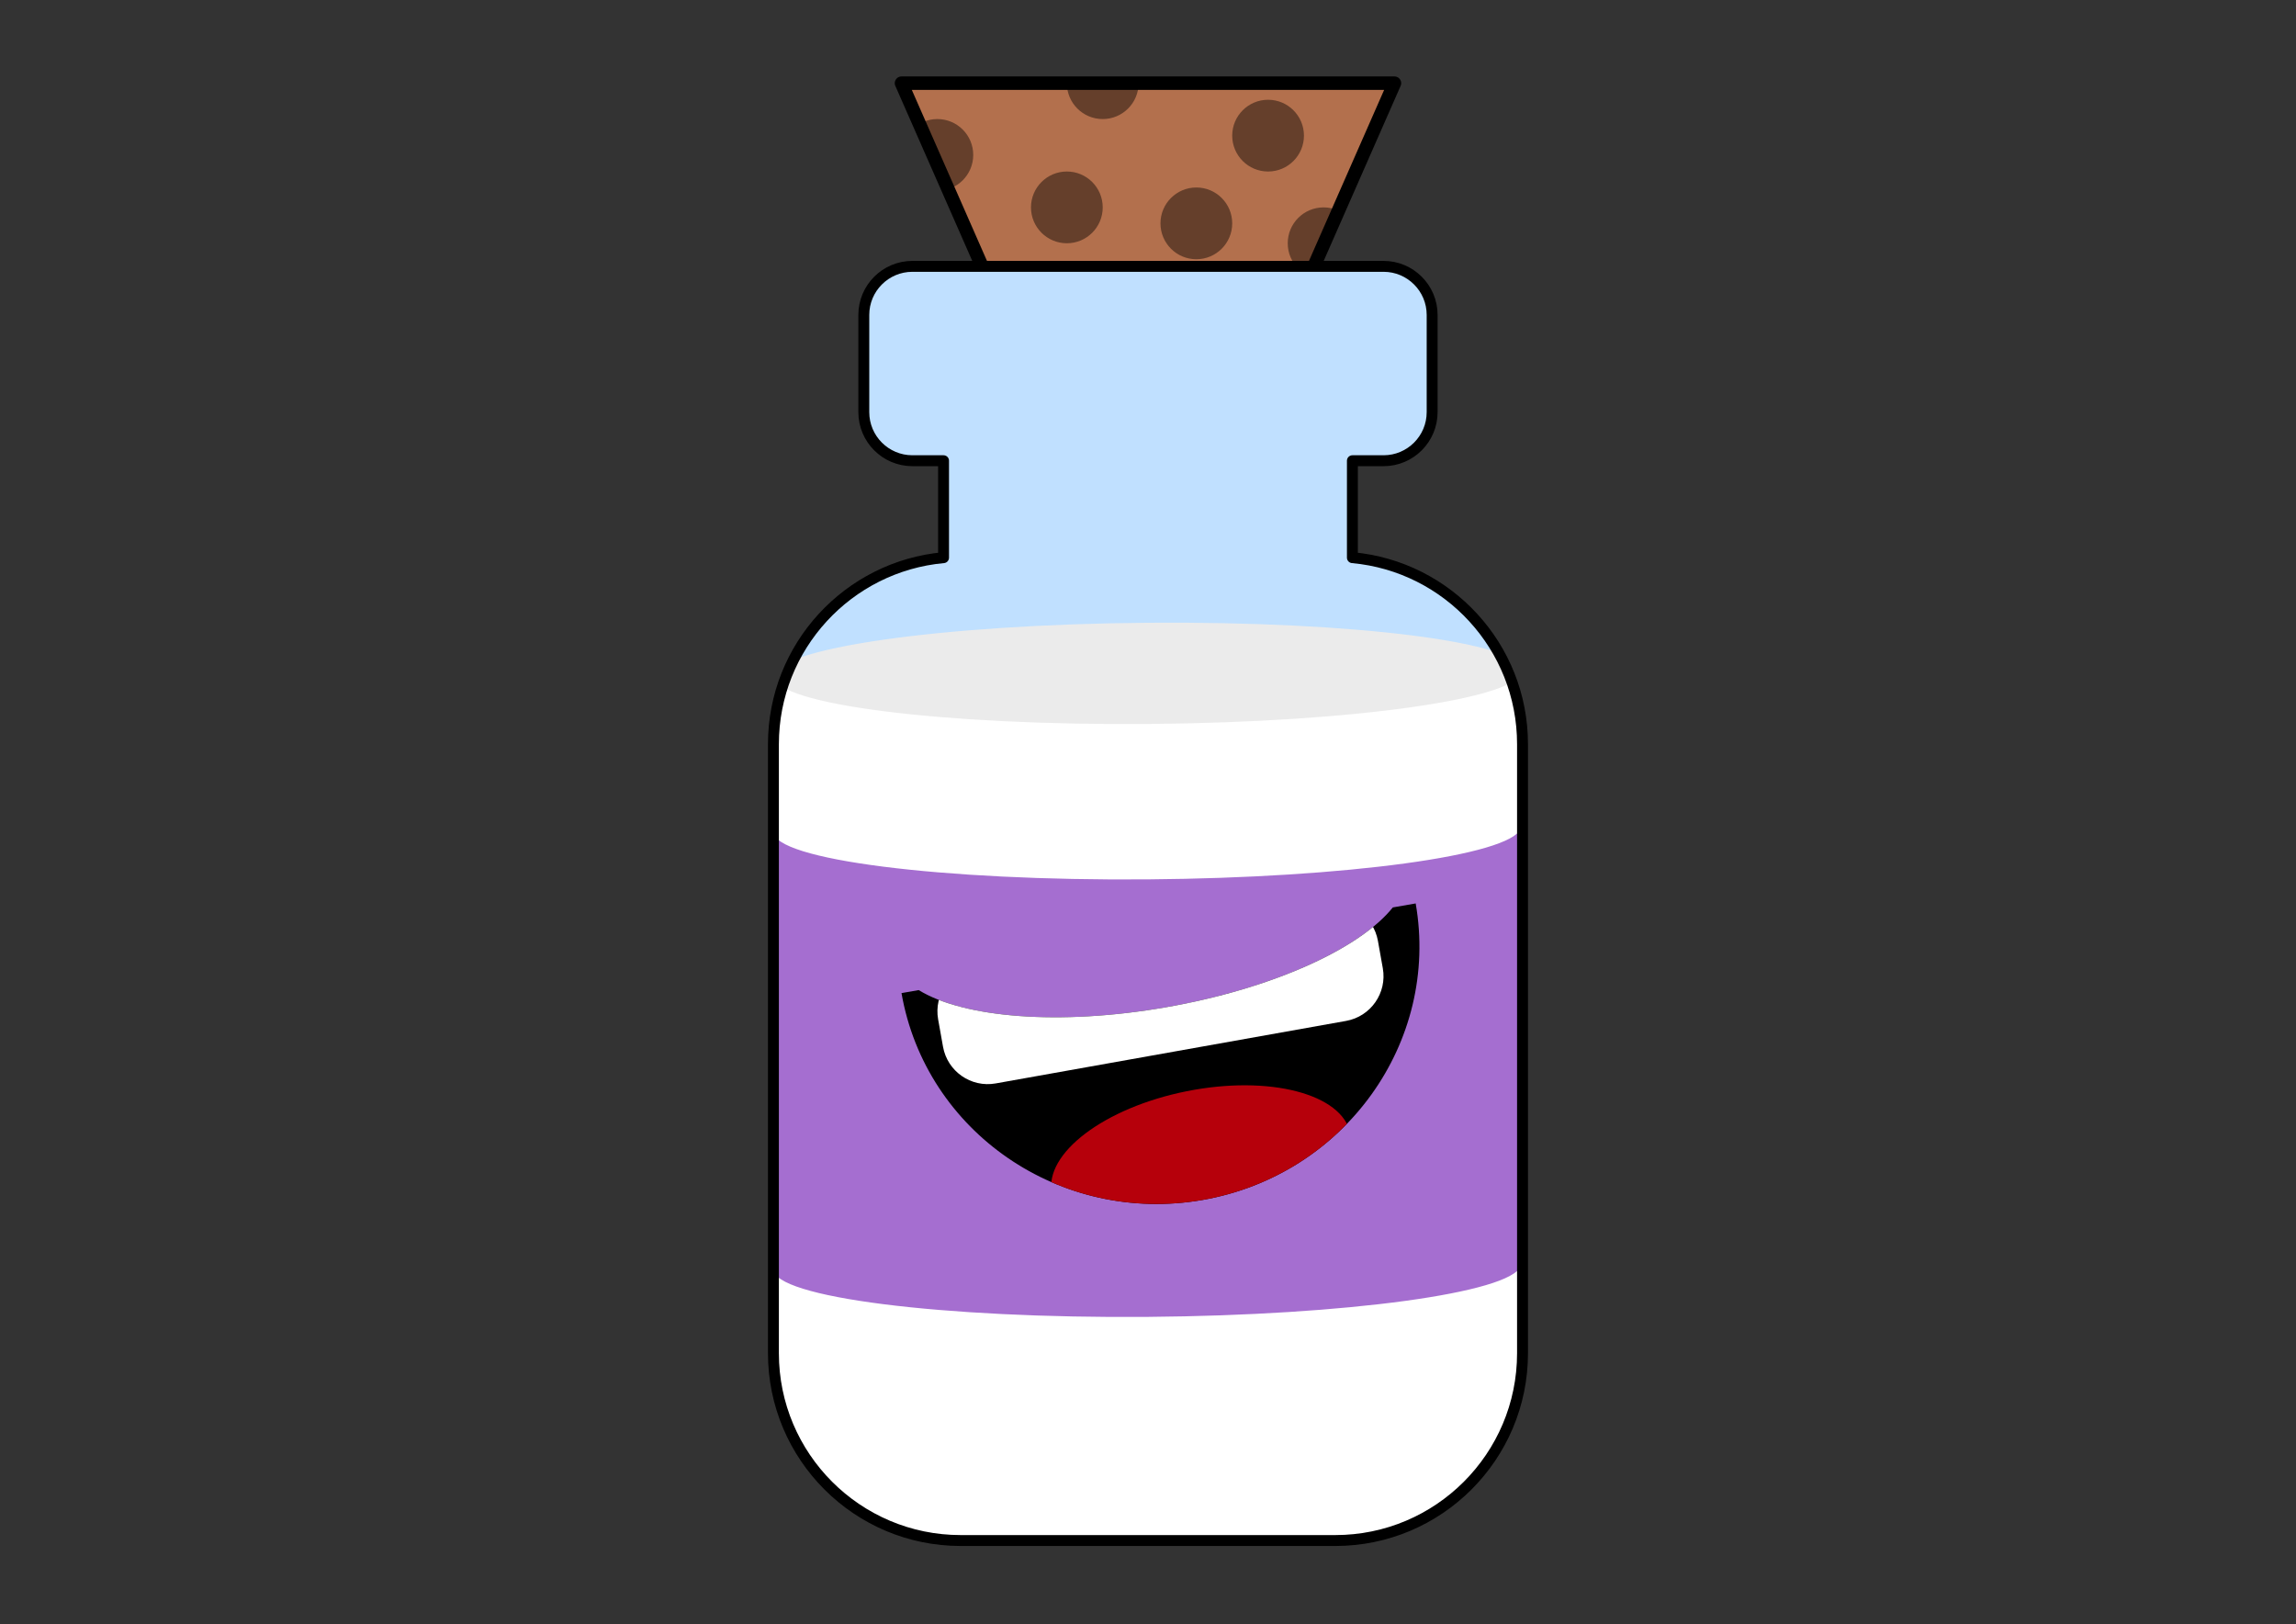 <?xml version="1.0" encoding="UTF-8" standalone="no"?><!DOCTYPE svg PUBLIC "-//W3C//DTD SVG 1.1//EN" "http://www.w3.org/Graphics/SVG/1.1/DTD/svg11.dtd"><svg width="100%" height="100%" viewBox="0 0 3508 2481" version="1.1" xmlns="http://www.w3.org/2000/svg" xmlns:xlink="http://www.w3.org/1999/xlink" xml:space="preserve" xmlns:serif="http://www.serif.com/" style="fill-rule:evenodd;clip-rule:evenodd;stroke-linecap:round;stroke-linejoin:round;stroke-miterlimit:1.5;"><rect x="0" y="0" width="3508" height="2481" fill="#333333" stroke="none"/><g id="Layer1"><path d="M1377.38,127.072l753.167,-0l-188.292,428.271l-376.583,0l-188.292,-428.271Z" style="fill:#b3704d;"/><clipPath id="_clip1"><path d="M1377.38,127.072l753.167,-0l-188.292,428.271l-376.583,0l-188.292,-428.271Z"/></clipPath><g clip-path="url(#_clip1)"><circle cx="1937.47" cy="207.202" r="54.803" style="fill:#653f2b;"/><circle cx="1684.82" cy="127.072" r="54.803" style="fill:#653f2b;"/><circle cx="2022.3" cy="371.612" r="54.803" style="fill:#653f2b;"/><circle cx="1827.86" cy="341.207" r="54.803" style="fill:#653f2b;"/><circle cx="1432.18" cy="236.678" r="54.803" style="fill:#653f2b;"/><circle cx="1630.02" cy="316.809" r="54.803" style="fill:#653f2b;"/></g><path d="M1377.38,127.072l753.167,-0l-188.292,428.271l-376.583,0l-188.292,-428.271Z" style="fill:none;stroke:#000;stroke-width:20.59px;"/><path d="M1441.63,703.803l-47.606,-0c-40.969,-0 -74.23,-33.262 -74.23,-74.23l-0,-148.46c-0,-40.968 33.261,-74.229 74.23,-74.229l719.875,-0c40.969,-0 74.23,33.261 74.23,74.229l-0,148.46c-0,40.968 -33.261,74.23 -74.23,74.23l-47.606,-0l-0,148.087c145.651,13.24 259.928,135.851 259.928,284.942l-0,930.383c-0,157.92 -128.211,286.13 -286.13,286.13l-572.259,0c-157.92,0 -286.13,-128.21 -286.13,-286.13l-0,-930.383c-0,-149.091 114.277,-271.702 259.928,-284.942l-0,-148.087Z" style="fill:#fff;"/><clipPath id="_clip2"><path d="M1441.63,703.803l-47.606,-0c-40.969,-0 -74.23,-33.262 -74.23,-74.23l-0,-148.46c-0,-40.968 33.261,-74.229 74.23,-74.229l719.875,-0c40.969,-0 74.23,33.261 74.23,74.229l-0,148.46c-0,40.968 -33.261,74.23 -74.23,74.23l-47.606,-0l-0,148.087c145.651,13.24 259.928,135.851 259.928,284.942l-0,930.383c-0,157.92 -128.211,286.13 -286.13,286.13l-572.259,0c-157.92,0 -286.13,-128.21 -286.13,-286.13l-0,-930.383c-0,-149.091 114.277,-271.702 259.928,-284.942l-0,-148.087Z"/></clipPath><g clip-path="url(#_clip2)"><rect x="771.887" y="-66.758" width="2030.6" height="1022.68" style="fill:#c0e0ff;"/><path d="M1102.99,904.21c-66.865,17.401 -101.941,36.633 -101.703,55.761c0.75,60.144 343.777,104.706 765.542,99.451c421.764,-5.255 763.575,-58.35 762.826,-118.493c-0.238,-19.129 -35.783,-37.48 -103.06,-53.21l-1323.61,16.491Z" style="fill:#c0e0ff;"/><path d="M1753.59,951.339c315.356,-2.531 571.663,30.051 572.005,72.715c0.343,42.663 -255.408,79.355 -570.764,81.886c-315.356,2.531 -571.663,-30.052 -572.005,-72.715c-0.343,-42.663 255.408,-79.355 570.764,-81.886Z" style="fill:#ebebeb;"/><path d="M2323.52,1266.05l0.952,0l0,668.345l-0.952,0c-17.197,40.675 -265.81,74.861 -569.813,77.3c-315.355,2.531 -571.662,-30.051 -572.005,-72.714c-0.012,-1.536 0.308,-3.064 0.952,-4.586l-0.952,0l-0,-668.345l0.952,0c-0.644,1.522 -0.964,3.05 -0.952,4.586c0.343,42.663 256.65,75.246 572.005,72.715c304.003,-2.44 552.616,-36.626 569.813,-77.301Z" style="fill:#a56ed0;"/></g><path d="M1441.63,703.803l-47.606,-0c-40.969,-0 -74.23,-33.262 -74.23,-74.23l-0,-148.46c-0,-40.968 33.261,-74.229 74.23,-74.229l719.875,-0c40.969,-0 74.23,33.261 74.23,74.229l-0,148.46c-0,40.968 -33.261,74.23 -74.23,74.23l-47.606,-0l-0,148.087c145.651,13.24 259.928,135.851 259.928,284.942l-0,930.383c-0,157.92 -128.211,286.13 -286.13,286.13l-572.259,0c-157.92,0 -286.13,-128.21 -286.13,-286.13l-0,-930.383c-0,-149.091 114.277,-271.702 259.928,-284.942l-0,-148.087Z" style="fill:none;stroke:#000;stroke-width:16.67px;"/><path d="M2128.05,1386.21l34.944,-6.093c37.023,212.359 -108.832,415.17 -325.775,452.992c-216.944,37.822 -422.824,-103.668 -459.846,-316.027l26.281,-4.582c68.633,42.137 214.833,54.636 377.779,26.228c162.946,-28.408 296.292,-89.643 346.617,-152.518Z"/><clipPath id="_clip3"><path d="M2128.05,1386.21l34.944,-6.093c37.023,212.359 -108.832,415.17 -325.775,452.992c-216.944,37.822 -422.824,-103.668 -459.846,-316.027l26.281,-4.582c68.633,42.137 214.833,54.636 377.779,26.228c162.946,-28.408 296.292,-89.643 346.617,-152.518Z"/></clipPath><g clip-path="url(#_clip3)"><path d="M2105.3,1437.28c-6.719,-37.669 -42.757,-62.797 -80.426,-56.078l-535.454,95.512c-37.669,6.719 -62.796,42.756 -56.077,80.426l7.465,41.85c6.719,37.669 42.757,62.796 80.426,56.077l535.454,-95.511c37.669,-6.719 62.796,-42.757 56.077,-80.426l-7.465,-41.85Z" style="fill:#fff;"/><path d="M1813.12,1666.97c125.886,-25.148 237.974,3.915 250.148,64.859c12.175,60.945 -80.144,130.841 -206.03,155.989c-125.886,25.148 -237.973,-3.915 -250.148,-64.86c-12.175,-60.945 80.144,-130.841 206.03,-155.988Z" style="fill:#b6000b;"/></g></g></svg>